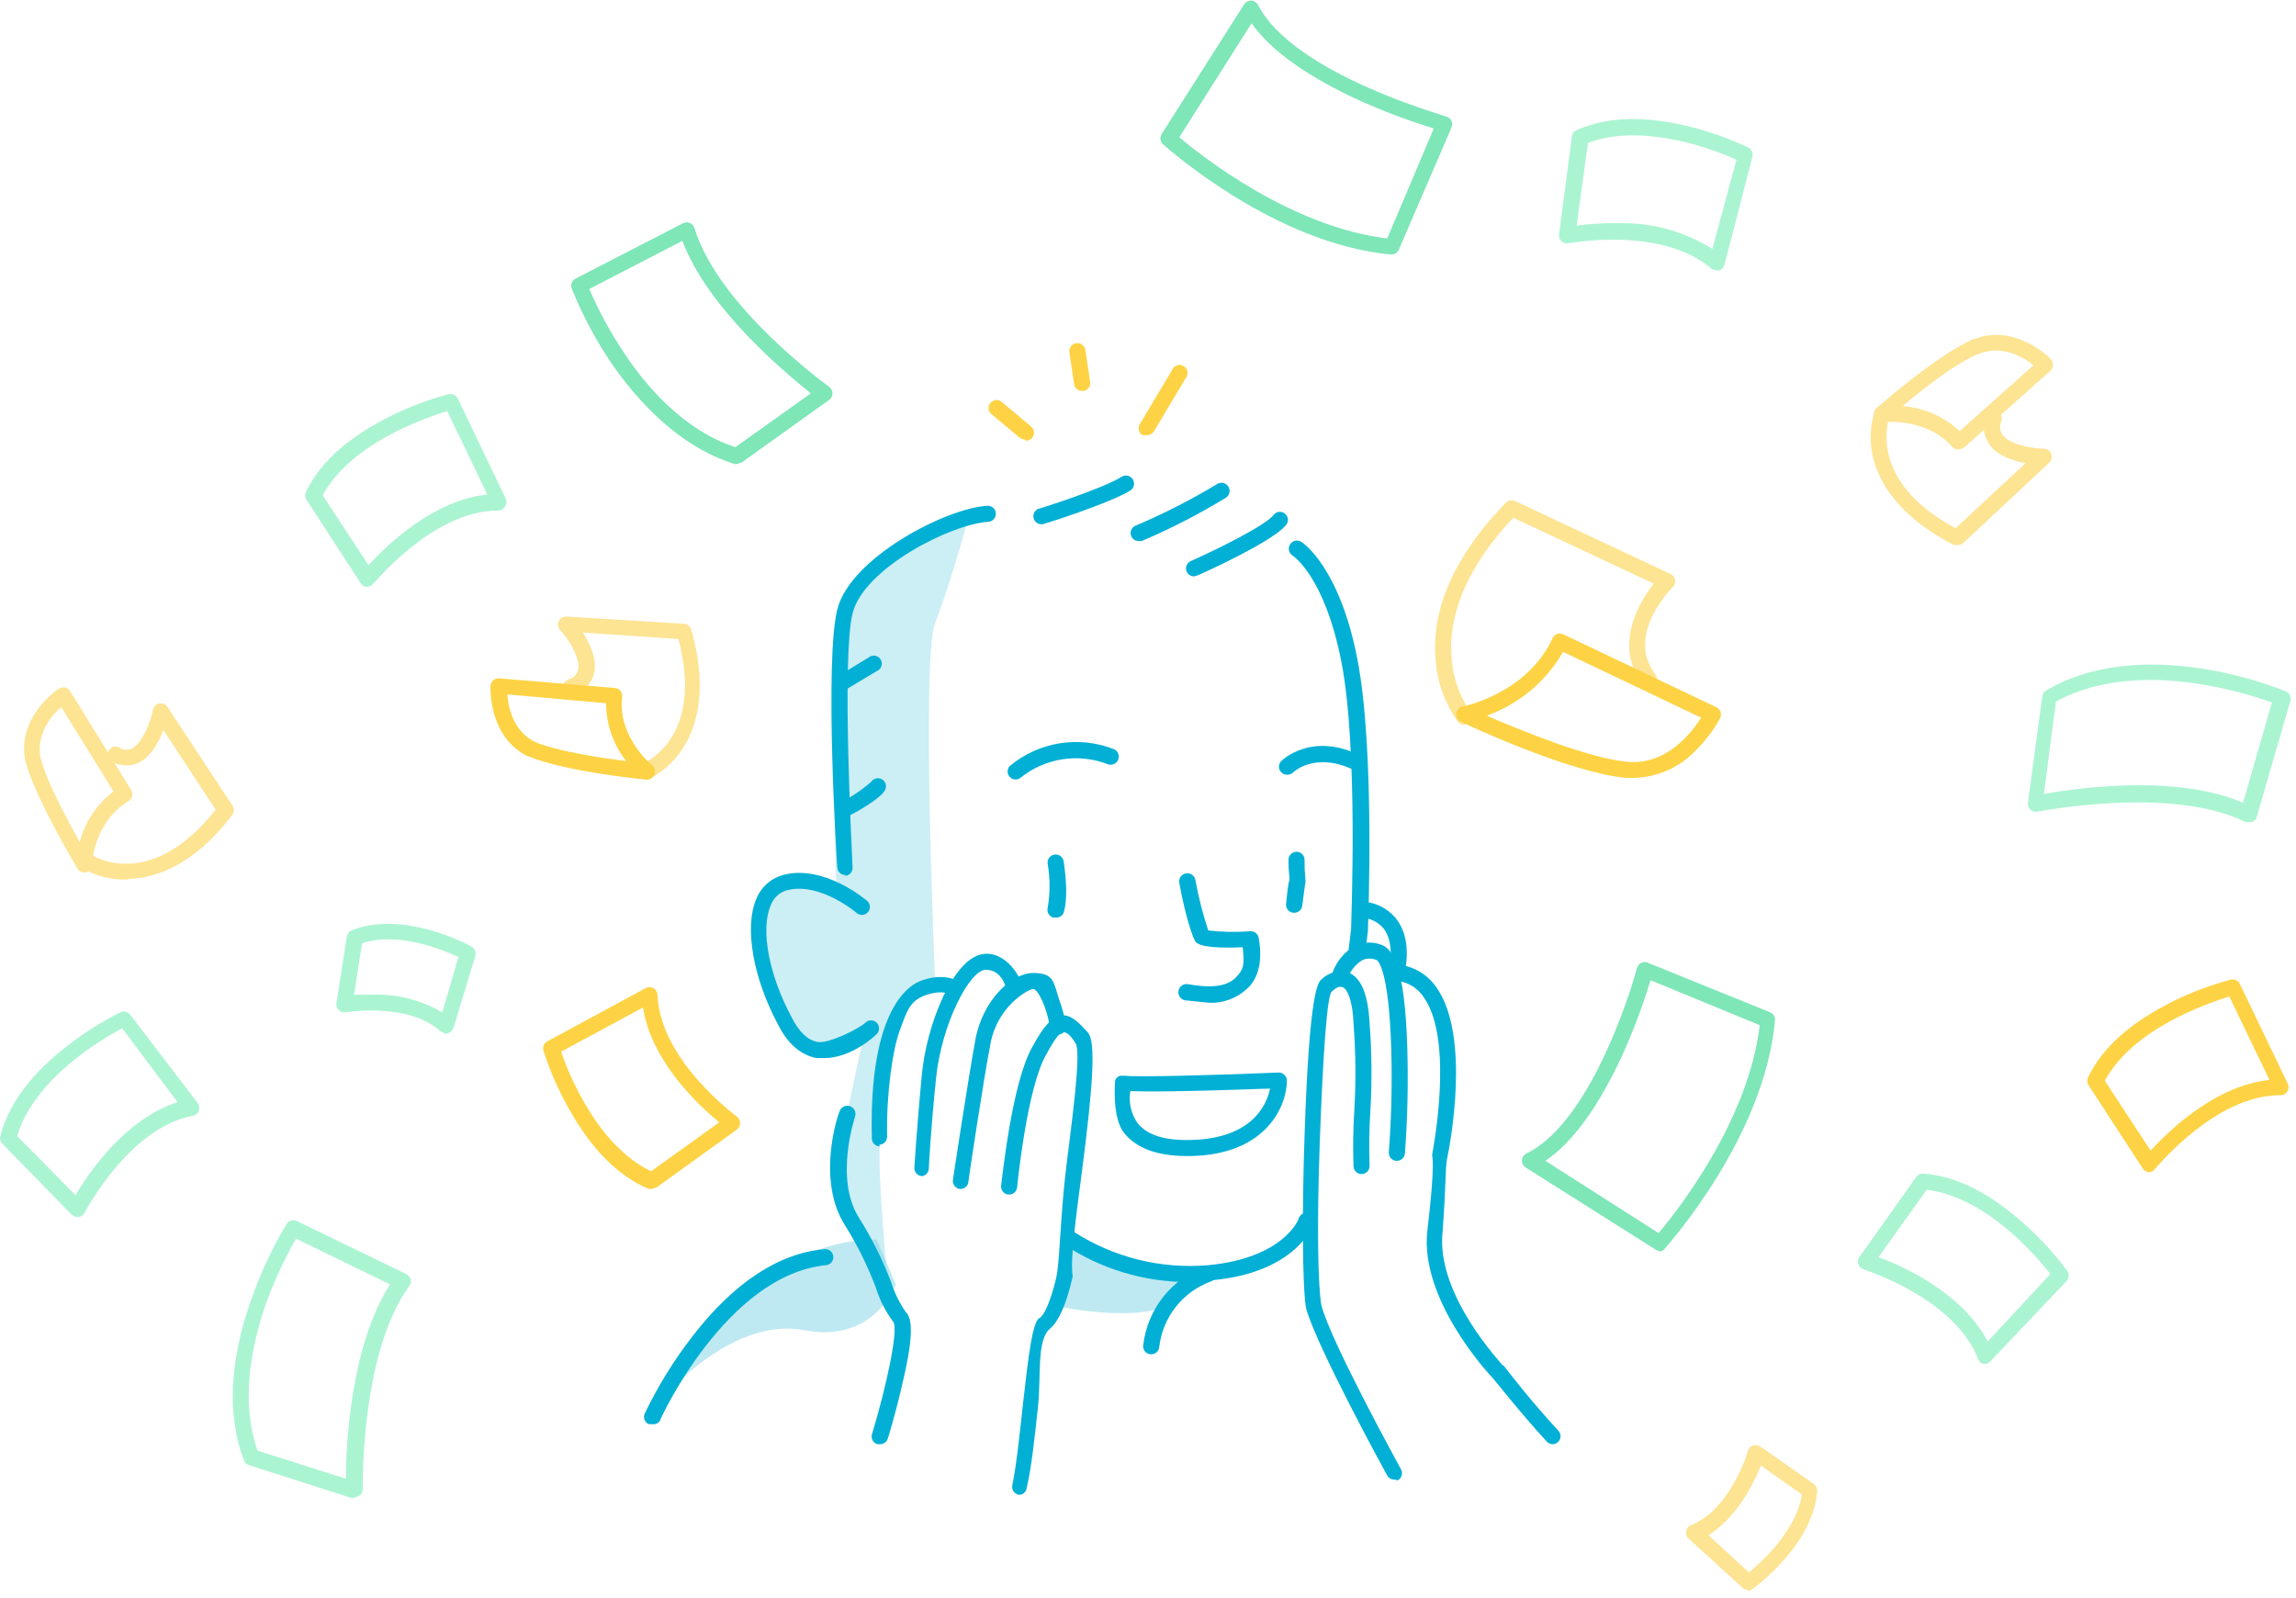 <?xml version="1.0" encoding="UTF-8"?>
<svg width="286px" height="199px" viewBox="0 0 286 199" version="1.1" xmlns="http://www.w3.org/2000/svg" xmlns:xlink="http://www.w3.org/1999/xlink">
    <!-- Generator: Sketch 44.1 (41455) - http://www.bohemiancoding.com/sketch -->
    <title>Artboard</title>
    <desc>Created with Sketch.</desc>
    <defs></defs>
    <g id="Page-1" stroke="none" stroke-width="1" fill="none" fill-rule="evenodd">
        <g id="Artboard" fill-rule="nonzero">
            <path d="M131.6,162.7 C131.6,162.7 144.3,165.5 147.7,161.1 L148.6,159 C148.6,159 134.1,159.2 133,152.7" id="Shape" fill="#80D5E6" opacity="0.5"></path>
            <path d="M83.3,173.4 C83.3,173.4 91.5,164 100.2,165.7 C108.9,167.4 111.6,160 111.6,160 L109.2,154.4 C109.2,154.4 93.7,153.3 83.3,173.4 Z" id="Shape" fill="#80D5E6" opacity="0.5"></path>
            <path d="M110.5,161 L110.5,158.9 C110.5,158.9 109.1,144 109.7,141.7 C110.3,139.4 109.3,133.8 110.8,129.7 C111.842,126.757 113.851,124.254 116.5,122.6 C116.5,122.6 114.7,82 116.5,77.6 C118.173,73.044 119.609,68.405 120.8,63.7 C120.8,63.7 107.4,66.9 105.3,76.1 C103.2,85.3 104.2,111.4 104.2,111.4 C104.2,111.4 93.1,106 94.5,116.5 C97.4,137.9 107.4,130 107.4,130 C107.4,130 103.1,148 104.7,150.1 C106.3,152.2 110.5,161 110.5,161 Z" id="Shape" fill="#80D5E6" opacity="0.4"></path>
            <path d="M148.1,159.7 C142.549,159.714 137.119,158.078 132.5,155 C132.058,154.669 131.969,154.042 132.3,153.6 C132.631,153.158 133.258,153.069 133.7,153.4 C138.678,156.628 144.589,158.105 150.5,157.6 C159.9,156.7 161.8,151.9 161.8,151.7 C161.998,151.221 162.53,150.973 163.025,151.129 C163.52,151.285 163.813,151.794 163.7,152.3 C163.6,152.6 161.5,158.6 150.7,159.5 L148.1,159.7 Z" id="Shape" fill="#03B0D5"></path>
            <path d="M80.3,97.1 C79.84,97.084 79.451,96.757 79.356,96.307 C79.261,95.857 79.486,95.4 79.9,95.2 C80.2,95.1 87.8,92 84.5,79.6 L72.6,78.8 C73.5,80.2 74.4,82.1 74,83.9 C73.699,85.065 72.836,86.004 71.7,86.4 C71.369,86.623 70.937,86.627 70.601,86.412 C70.266,86.196 70.09,85.801 70.155,85.408 C70.22,85.014 70.513,84.696 70.9,84.6 C71.432,84.448 71.848,84.032 72,83.5 C72.4,81.9 70.5,79.2 69.7,78.4 C69.473,78.097 69.436,77.692 69.606,77.353 C69.775,77.014 70.121,76.8 70.5,76.8 L85.2,77.7 C85.617,77.723 85.975,78.002 86.1,78.4 C87.3,82.6 88.1,88.6 85,93.3 C83.908,95.007 82.345,96.361 80.5,97.2 L80.3,97.1 Z" id="Shape" fill="#FDE493"></path>
            <path d="M105.3,109 C104.785,109.003 104.352,108.613 104.3,108.1 C104.2,107 102.7,82.3 104.3,75.9 C105.9,69.5 117.8,63.3 123,63 C123.357,62.982 123.697,63.156 123.891,63.457 C124.085,63.757 124.104,64.138 123.941,64.457 C123.778,64.775 123.457,64.982 123.1,65 C118.4,65.3 107.6,70.8 106.2,76.4 C104.8,82 106.2,107.7 106.2,108 C106.228,108.265 106.148,108.531 105.979,108.738 C105.81,108.944 105.566,109.075 105.3,109.1 L105.3,109 Z" id="Shape" fill="#03B0D5"></path>
            <path d="M129.6,65.3 C129.156,65.246 128.802,64.905 128.733,64.463 C128.663,64.022 128.895,63.588 129.3,63.4 C129.4,63.4 137.3,60.9 139.7,59.4 C140.004,59.204 140.389,59.184 140.711,59.349 C141.033,59.513 141.243,59.837 141.261,60.199 C141.279,60.56 141.104,60.904 140.8,61.1 C138.2,62.7 130.3,65.2 129.9,65.3 L129.6,65.3 Z" id="Shape" fill="#03B0D5"></path>
            <path d="M141.8,67.4 C141.34,67.384 140.951,67.057 140.856,66.607 C140.761,66.157 140.986,65.7 141.4,65.5 C144.92,64.013 148.329,62.275 151.6,60.3 C151.904,60.104 152.289,60.084 152.611,60.249 C152.933,60.413 153.143,60.737 153.161,61.099 C153.179,61.46 153.004,61.804 152.7,62 C149.337,64.055 145.828,65.86 142.2,67.4 L141.8,67.4 Z" id="Shape" fill="#03B0D5"></path>
            <path d="M148.7,71.8 C148.24,71.784 147.851,71.457 147.756,71.007 C147.661,70.557 147.886,70.1 148.3,69.9 C151.7,68.4 157.5,65.5 158.6,64.2 C158.816,63.879 159.197,63.711 159.579,63.769 C159.962,63.826 160.276,64.099 160.388,64.469 C160.499,64.84 160.387,65.241 160.1,65.5 C158.4,67.5 150.1,71.3 149.1,71.7 L148.7,71.8 Z" id="Shape" fill="#03B0D5"></path>
            <path d="M102.7,131.8 L101.7,131.8 C99.7,131.4 98.1,130 96.9,127.6 C93.8,121.8 92.7,115.5 94.2,112 C94.768,110.538 95.99,109.427 97.5,109 C102.6,107.6 107.9,112.1 108.1,112.3 C108.438,112.675 108.444,113.243 108.113,113.625 C107.782,114.006 107.219,114.081 106.8,113.8 C106.7,113.7 102.1,109.8 98,110.9 C97.064,111.171 96.319,111.88 96,112.8 C94.7,115.8 95.8,121.5 98.6,126.7 L98.6,126.7 C99.5,128.5 100.6,129.6 101.9,129.8 C103.2,130 107,128.2 107.9,127.3 C108.298,127.001 108.855,127.041 109.207,127.393 C109.559,127.745 109.599,128.302 109.3,128.7 C109.2,128.9 106.1,131.8 102.7,131.8 Z" id="Shape" fill="#03B0D5"></path>
            <path d="M169,119.3 L168.9,119.3 C168.634,119.275 168.39,119.144 168.221,118.938 C168.052,118.731 167.972,118.465 168,118.2 L168.3,115.7 C168.3,114.6 169.2,93.3 167.1,82.5 C165,71.7 161,69.2 161,69.2 C160.531,68.896 160.396,68.269 160.7,67.8 C161.004,67.331 161.631,67.196 162.1,67.5 C162.3,67.6 166.9,70.7 169.1,82.2 C171.3,93.7 170.4,115 170.4,115.9 L170.4,115.9 L170.1,118.4 C170.075,118.666 169.944,118.91 169.738,119.079 C169.531,119.248 169.265,119.328 169,119.3 L169,119.3 Z" id="Shape" fill="#03B0D5"></path>
            <path d="M127.1,186.2 L126.9,186.2 C126.632,186.152 126.395,185.997 126.244,185.77 C126.093,185.544 126.041,185.266 126.1,185 C126.6,182.6 127,178.8 127.4,175.1 C128.2,168 128.6,165.1 129.4,164.2 L129.5,164.2 C130.4,163.5 131.2,160.8 131.6,159 C132,157.2 132.1,151.2 132.8,145.5 C133.5,139.8 134.7,131.2 134,130 C133.3,128.8 132.7,128.5 132.4,128.6 C132.1,128.7 131.7,128.8 130.3,131.4 C127.9,135.6 126.7,147.8 126.7,147.9 C126.645,148.452 126.152,148.855 125.6,148.8 C125.048,148.745 124.645,148.252 124.7,147.7 C124.8,147.2 126,134.9 128.6,130.4 C130,127.8 131,126.7 132.2,126.5 C133.4,126.3 134.5,127.5 135.5,128.6 C136.5,129.7 136.2,134.9 134.8,145.7 C134.1,151.1 133.3,156.8 133.6,158.8 C133.615,158.899 133.615,159.001 133.6,159.1 C133.4,159.9 132.5,164.1 130.8,165.5 C129.1,166.9 129.7,171.5 129.3,175.2 C128.9,178.9 128.5,182.8 127.9,185.3 C127.864,185.745 127.538,186.112 127.1,186.2 Z" id="Shape" fill="#03B0D5"></path>
            <path d="M119.6,148.1 L119.5,148.1 C118.987,147.999 118.638,147.519 118.7,147 C118.7,146.9 120.6,134.4 121.5,129.5 C122.4,124.6 126,121.2 128.7,121.2 C131.4,121.2 131.2,122.4 132,124.7 C132.348,125.677 132.615,126.68 132.8,127.7 C132.854,128.057 132.713,128.416 132.43,128.641 C132.147,128.866 131.766,128.923 131.43,128.791 C131.094,128.659 130.854,128.357 130.8,128 C130.4,125.5 129.3,123.2 128.7,123.2 C128.1,123.2 124.3,125.3 123.4,129.9 C122.5,134.5 120.6,147.2 120.6,147.4 C120.464,147.833 120.054,148.121 119.6,148.1 Z" id="Shape" fill="#03B0D5"></path>
            <path d="M114.9,146.5 L114.8,146.5 C114.534,146.475 114.29,146.344 114.121,146.138 C113.952,145.931 113.872,145.665 113.9,145.4 C113.9,145.4 114.2,140.6 114.8,134.1 C115.137,130.64 116.049,127.26 117.5,124.1 C118.7,121.7 120.5,118.8 122.9,118.8 C125.3,118.8 127,121.4 127.3,122.7 C127.41,123.252 127.052,123.79 126.5,123.9 C125.948,124.01 125.41,123.652 125.3,123.1 C125.3,123 124.8,120.8 122.8,120.8 C120.8,120.8 117.3,127.5 116.6,134.3 C115.9,141.1 115.7,145.5 115.7,145.5 C115.71,145.983 115.373,146.404 114.9,146.5 Z" id="Shape" fill="#03B0D5"></path>
            <path d="M109.6,142.8 C109.048,142.8 108.6,142.352 108.6,141.8 C108.2,125.6 113.3,122.6 114.9,122.1 C118.2,121 119.8,122.5 120,122.7 L118.6,124 L118.6,124 C118.6,124 117.7,123.2 115.5,123.9 C113.3,124.6 113,125.9 112.1,128.3 C111.2,130.7 110.4,136.1 110.5,141.6 C110.5,142.152 110.052,142.6 109.5,142.6 L109.6,142.8 Z" id="Shape" fill="#03B0D5"></path>
            <path d="M109.6,179.9 L109.3,179.9 C108.782,179.754 108.472,179.223 108.6,178.7 C110.4,172.8 111.9,165.8 111.3,164.7 C110.325,163.404 109.581,161.949 109.1,160.4 C108.089,157.715 106.816,155.136 105.3,152.7 C101.6,147 104.4,138.7 104.6,138.4 C104.793,137.875 105.375,137.607 105.9,137.8 C106.425,137.993 106.693,138.575 106.5,139.1 L106.5,139.1 C106.5,139.2 103.9,146.8 107,151.7 C108.593,154.229 109.933,156.908 111,159.7 C111.413,161.016 112.02,162.263 112.8,163.4 C113.5,164.1 114,165.7 112.4,172.4 C111.6,175.9 110.6,179.3 110.5,179.4 C110.315,179.72 109.969,179.912 109.6,179.9 Z" id="Shape" fill="#03B0D5"></path>
            <path d="M126.5,97.1 C126.1,97.094 125.742,96.851 125.589,96.481 C125.437,96.111 125.52,95.686 125.8,95.4 C129.401,92.412 134.337,91.609 138.7,93.3 C139.225,93.493 139.493,94.075 139.3,94.6 C139.107,95.125 138.525,95.393 138,95.2 C134.325,93.772 130.166,94.421 127.1,96.9 C126.927,97.03 126.716,97.1 126.5,97.1 Z" id="Shape" fill="#03B0D5"></path>
            <path d="M131.5,114.3 L131.2,114.3 C130.682,114.154 130.372,113.623 130.5,113.1 C130.815,111.28 130.815,109.42 130.5,107.6 C130.417,107.048 130.798,106.533 131.35,106.45 C131.902,106.367 132.417,106.748 132.5,107.3 C132.5,107.5 133.2,111.3 132.5,113.7 C132.33,114.094 131.928,114.335 131.5,114.3 Z" id="Shape" fill="#03B0D5"></path>
            <path d="M150.5,124.9 L147.6,124.6 C147.048,124.49 146.69,123.952 146.8,123.4 C146.91,122.848 147.448,122.49 148,122.6 C150.8,123.1 152.8,122.9 153.9,121.8 C155,120.7 155,120.1 154.8,118 C149.9,118.2 149.3,117.6 149,117.4 C148.7,117.2 147.7,114.4 146.9,110 C146.829,109.643 146.953,109.274 147.227,109.034 C147.5,108.793 147.882,108.717 148.227,108.834 C148.572,108.951 148.829,109.243 148.9,109.6 C149.288,111.734 149.823,113.839 150.5,115.9 C152.226,116.104 153.968,116.138 155.7,116 C155.965,115.972 156.231,116.052 156.438,116.221 C156.644,116.39 156.775,116.634 156.8,116.9 L156.8,116.9 C157.4,120.3 156.4,122.2 155.4,123.1 C154.09,124.358 152.313,125.011 150.5,124.9 Z" id="Shape" fill="#03B0D5"></path>
            <path d="M173.7,184.3 C173.331,184.312 172.985,184.12 172.8,183.8 C172.4,183.1 164,167.7 162.7,163 L162.7,163 C162.2,160.4 162.2,150 162.5,141.5 C163.1,123.2 164.2,122.4 164.6,122 C165.519,121.089 166.876,120.779 168.1,121.2 C169.6,121.9 170.4,123.9 170.6,127.4 C170.881,131.06 170.914,134.735 170.7,138.4 C170.553,140.664 170.52,142.933 170.6,145.2 C170.618,145.557 170.444,145.897 170.143,146.091 C169.843,146.285 169.462,146.304 169.143,146.141 C168.825,145.978 168.618,145.657 168.6,145.3 C168.515,142.966 168.549,140.63 168.7,138.3 C168.911,134.702 168.877,131.094 168.6,127.5 L168.6,127.5 C168.5,124.6 167.8,123.2 167.3,123 C166.8,122.8 166.5,123 165.9,123.5 C165.3,124 164.8,131.3 164.4,142.2 C164,153.1 164.2,160.5 164.6,162.6 C165.8,167.2 174.4,182.8 174.5,183 C174.641,183.237 174.678,183.521 174.602,183.786 C174.527,184.051 174.345,184.273 174.1,184.4 L173.7,184.3 Z" id="Shape" fill="#03B0D5"></path>
            <path d="M174,144.6 L173.9,144.6 C173.634,144.575 173.39,144.444 173.221,144.238 C173.052,144.031 172.972,143.765 173,143.5 C173.321,139.241 173.422,134.969 173.3,130.7 C173,120.3 171.5,119.6 171.5,119.6 C170.927,119.343 170.273,119.343 169.7,119.6 C168.868,120.108 168.233,120.884 167.9,121.8 C167.707,122.325 167.125,122.593 166.6,122.4 C166.075,122.207 165.807,121.625 166,121.1 C166.514,119.704 167.506,118.535 168.8,117.8 C169.84,117.318 171.032,117.281 172.1,117.7 C173.4,118.2 175,120.1 175.3,130.6 C175.428,134.969 175.328,139.342 175,143.7 C174.948,144.213 174.515,144.603 174,144.6 Z" id="Shape" fill="#03B0D5"></path>
            <path d="M174,122.4 L173.8,122.4 C173.532,122.352 173.295,122.197 173.144,121.97 C172.993,121.744 172.941,121.466 173,121.2 C173.5,118.6 173.2,116.7 172.3,115.6 C171.609,114.824 170.637,114.356 169.6,114.3 C169.048,114.3 168.6,113.852 168.6,113.3 C168.6,112.748 169.048,112.3 169.6,112.3 C171.218,112.351 172.74,113.077 173.8,114.3 C175.2,116 175.6,118.4 174.9,121.6 C174.812,122.038 174.445,122.364 174,122.4 Z" id="Shape" fill="#03B0D5"></path>
            <path d="M193.4,179.9 C193.136,179.896 192.885,179.788 192.7,179.6 C189.2,175.8 186.2,171.9 185.8,171.5 C185.4,171.1 176.8,161.8 177.8,153.3 C178.8,144.8 178.4,144.1 178.4,144 L178.4,143.8 C178.4,143.7 181.2,129.8 177.4,124.3 C176.689,123.168 175.521,122.402 174.2,122.2 C173.648,122.117 173.267,121.602 173.35,121.05 C173.433,120.498 173.948,120.117 174.5,120.2 C176.342,120.488 177.977,121.541 179,123.1 C183.2,129.2 180.6,142.7 180.3,144.1 C180,145.5 180.2,146.4 179.7,153.4 L179.7,153.4 C178.8,161.3 187.2,170 187.2,170.1 L187.3,170.1 C187.3,170.1 190.4,174.2 194.1,178.2 C194.38,178.486 194.463,178.911 194.311,179.281 C194.158,179.651 193.8,179.894 193.4,179.9 L193.4,179.9 Z" id="Shape" fill="#03B0D5"></path>
            <path d="M161.2,113.7 L161.1,113.7 C160.834,113.675 160.59,113.544 160.421,113.338 C160.252,113.131 160.172,112.865 160.2,112.6 C160.4,110.6 160.5,109.9 160.6,109.7 C160.7,109.5 160.5,108.9 160.5,107.1 C160.5,106.548 160.948,106.1 161.5,106.1 C162.052,106.1 162.5,106.548 162.5,107.1 C162.489,107.901 162.522,108.702 162.6,109.5 C162.635,109.665 162.635,109.835 162.6,110 C162.5,110.5 162.4,111.5 162.2,112.9 C162.104,113.373 161.683,113.71 161.2,113.7 L161.2,113.7 Z" id="Shape" fill="#03B0D5"></path>
            <path d="M160.3,96.5 C159.9,96.494 159.542,96.251 159.389,95.881 C159.237,95.511 159.32,95.086 159.6,94.8 C159.7,94.7 163.3,91.2 169.2,94 C169.603,94.271 169.753,94.792 169.556,95.236 C169.358,95.679 168.871,95.917 168.4,95.8 C163.8,93.7 161.2,96.1 161.1,96.2 C160.892,96.415 160.598,96.525 160.3,96.5 L160.3,96.5 Z" id="Shape" fill="#03B0D5"></path>
            <path d="M147.8,144 C144.1,144 141.5,143 140,141.1 C138.5,139.2 138.9,134.8 138.9,134.6 C139.001,134.321 139.221,134.101 139.5,134 L140.2,134 C141.4,134.2 152.5,133.9 159.3,133.6 C159.564,133.604 159.815,133.712 160,133.9 C160.188,134.085 160.296,134.336 160.3,134.6 C160.3,137.7 157.8,143.8 148.4,144 L147.8,144 Z M140.8,135.9 C140.562,137.3 140.886,138.737 141.7,139.9 C142.9,141.4 145.1,142.1 148.4,142 C156,141.8 157.8,137.6 158.2,135.6 C146.9,136 142.5,136 140.8,135.9 Z" id="Shape" fill="#03B0D5"></path>
            <path d="M105.3,101.8 C104.821,101.833 104.386,101.521 104.264,101.057 C104.142,100.593 104.367,100.107 104.8,99.9 C106.134,99.227 107.378,98.387 108.5,97.4 C108.696,97.096 109.04,96.921 109.401,96.939 C109.763,96.957 110.087,97.167 110.251,97.489 C110.416,97.811 110.396,98.196 110.2,98.5 C109.5,99.6 106.6,101.2 105.8,101.6 L105.3,101.8 Z" id="Shape" fill="#03B0D5"></path>
            <path d="M104.6,86.2 C104.187,86.161 103.841,85.871 103.731,85.472 C103.62,85.073 103.767,84.646 104.1,84.4 L108.2,81.9 C108.504,81.645 108.931,81.594 109.287,81.77 C109.643,81.946 109.861,82.317 109.842,82.713 C109.823,83.11 109.571,83.458 109.2,83.6 L105.2,86 L104.6,86.2 Z" id="Shape" fill="#03B0D5"></path>
            <path d="M143.4,168.7 L143.3,168.7 C143.034,168.675 142.79,168.544 142.621,168.338 C142.452,168.131 142.372,167.865 142.4,167.6 C142.913,163.056 145.983,159.208 150.3,157.7 C150.806,157.587 151.315,157.88 151.471,158.375 C151.627,158.87 151.379,159.402 150.9,159.6 C147.348,160.871 144.827,164.051 144.4,167.8 C144.348,168.313 143.915,168.703 143.4,168.7 Z" id="Shape" fill="#03B0D5"></path>
            <path d="M81.2,177.4 L80.8,177.4 C80.309,177.173 80.088,176.597 80.3,176.1 C81.949,172.662 83.96,169.41 86.3,166.4 C91.4,159.8 97,156.1 102.7,155.6 C103.252,155.545 103.745,155.948 103.8,156.5 C103.855,157.052 103.452,157.545 102.9,157.6 C90.5,158.8 82.2,176.8 82.2,177 C81.973,177.317 81.583,177.473 81.2,177.4 L81.2,177.4 Z" id="Shape" fill="#03B0D5"></path>
            <path d="M91.8,57.8 L91.5,57.8 C86,56.1 80.7,51.8 76.2,45.3 C74.202,42.355 72.525,39.203 71.2,35.9 C71.048,35.431 71.261,34.922 71.7,34.7 L85.1,27.8 C85.363,27.67 85.669,27.661 85.939,27.777 C86.208,27.892 86.413,28.12 86.5,28.4 C89.5,38.3 103.2,48.1 103.3,48.2 C103.552,48.389 103.7,48.685 103.7,49 C103.7,49.315 103.552,49.611 103.3,49.8 L92.4,57.6 L91.8,57.8 Z M73.4,36 C74.643,38.867 76.15,41.612 77.9,44.2 C80.7,48.4 85.4,53.7 91.6,55.7 L101,49 C97.8,46.4 88.2,38.5 85,30 L73.4,36 Z" id="Shape" fill="#7EE6B7"></path>
            <path d="M206.8,155.9 L206.3,155.7 L190,145.4 C189.716,145.201 189.555,144.869 189.575,144.522 C189.596,144.176 189.794,143.864 190.1,143.7 C198.7,139.6 203.9,120.8 203.9,120.6 C203.969,120.328 204.148,120.097 204.396,119.963 C204.643,119.83 204.935,119.807 205.2,119.9 L220.5,126.1 C220.894,126.27 221.135,126.672 221.1,127.1 C219.8,141.6 207.9,154.9 207.4,155.5 C207.257,155.703 207.043,155.846 206.8,155.9 Z M192.5,144.6 L206.6,153.6 C208.9,150.9 217.8,139.6 219.2,127.7 L205.6,122.1 C204.631,125.271 203.462,128.377 202.1,131.4 C199.1,137.9 195.9,142.3 192.5,144.6 Z" id="Shape" fill="#7EE6B7"></path>
            <path d="M81.2,148.1 L80.8,148.1 C77,146.5 73.6,143.1 70.8,138 C69.531,135.744 68.492,133.365 67.7,130.9 C67.548,130.431 67.761,129.922 68.2,129.7 L80.4,123.1 C80.699,122.926 81.067,122.92 81.373,123.082 C81.678,123.245 81.878,123.555 81.9,123.9 C82.2,132.1 91.7,139 91.8,139.1 C92.052,139.289 92.2,139.585 92.2,139.9 C92.2,140.215 92.052,140.511 91.8,140.7 L81.8,147.9 L81.2,148.1 Z M69.9,131 C70.8,133.7 74.4,142.7 81.1,145.9 L89.6,139.8 C87.1,137.8 81.1,132.2 80.1,125.5 L69.9,131 Z" id="Shape" fill="#FDD345"></path>
            <path d="M80.6,97.1 L80.5,97.1 C80.1,97.1 70.3,96.1 65.8,94.2 L65.7,94.2 C60.8,91.7 61.1,85.7 61.1,85.4 C61.125,85.134 61.256,84.89 61.462,84.721 C61.669,84.552 61.935,84.472 62.2,84.5 L76.6,85.7 C76.866,85.725 77.11,85.856 77.279,86.062 C77.448,86.269 77.528,86.535 77.5,86.8 C76.9,91.8 81.2,95.3 81.2,95.3 C81.544,95.558 81.685,96.008 81.549,96.416 C81.413,96.825 81.03,97.1 80.6,97.1 L80.6,97.1 Z M66.6,92.4 C69.4,93.6 74.8,94.4 78,94.8 C76.379,92.75 75.499,90.213 75.5,87.6 L63.2,86.5 C63.3,88.2 64,91.1 66.6,92.4 L66.6,92.4 Z" id="Shape" fill="#FDD345"></path>
            <path d="M182.4,90.3 C182.085,90.3 181.789,90.152 181.6,89.9 C179.945,87.581 178.975,84.844 178.8,82 C178.2,74 183.2,67.1 187.6,62.6 C187.892,62.315 188.327,62.236 188.7,62.4 L208.1,71.5 C208.393,71.636 208.602,71.905 208.662,72.223 C208.721,72.54 208.624,72.867 208.4,73.1 C208.2,73.3 202.4,79.1 206.2,84 C206.531,84.442 206.442,85.069 206,85.4 C205.558,85.731 204.931,85.642 204.6,85.2 C201.2,80.8 203.7,75.6 206,72.7 L188.5,64.5 C183.1,70.2 180.4,76.2 180.8,81.7 C180.921,84.167 181.717,86.554 183.1,88.6 C183.259,88.812 183.327,89.079 183.29,89.341 C183.252,89.604 183.112,89.841 182.9,90 L182.4,90.3 Z" id="Shape" fill="#FDE493"></path>
            <path d="M173.4,31.7 L173.3,31.7 C158.8,30.4 145.5,18.5 144.9,18 C144.518,17.678 144.432,17.122 144.7,16.7 L155,0.5 C155.199,0.216 155.531,0.055 155.878,0.075 C156.224,0.096 156.536,0.294 156.7,0.6 C161.1,9.2 180,14.4 180.1,14.5 C180.398,14.563 180.651,14.759 180.788,15.031 C180.924,15.304 180.928,15.624 180.8,15.9 L174.2,31.2 C174.034,31.49 173.733,31.677 173.4,31.7 Z M146.9,17.1 C149.6,19.4 160.9,28.3 172.8,29.7 L178.6,16 C175.431,15.026 172.325,13.858 169.3,12.5 C162.8,9.5 158.3,6.3 155.9,2.9 L146.9,17.1 Z" id="Shape" fill="#7EE6B7"></path>
            <path d="M203.5,96.9 L202.6,96.9 C195.6,96.3 182.5,90.2 182,89.9 C181.597,89.727 181.354,89.312 181.4,88.876 C181.446,88.44 181.77,88.085 182.2,88 C182.3,88 190.2,86.4 193.4,79.5 C193.627,79.009 194.203,78.788 194.7,79 L213.8,88.1 C214.291,88.327 214.512,88.903 214.3,89.4 C213.527,90.834 212.551,92.147 211.4,93.3 C209.372,95.532 206.516,96.834 203.5,96.9 L203.5,96.9 Z M185.3,89.2 C189.5,91 198,94.5 202.8,94.9 C207.6,95.3 210.7,91.3 211.9,89.4 L194.7,81.2 C192.603,84.865 189.271,87.665 185.3,89.1 L185.3,89.2 Z" id="Shape" fill="#FDD345"></path>
            <path d="M243.9,67.9 L243.4,67.9 C239.5,65.9 234.6,62.4 233.3,56.9 C232.833,54.945 232.937,52.897 233.6,51 C233.871,50.597 234.392,50.447 234.836,50.644 C235.279,50.842 235.517,51.329 235.4,51.8 C235.3,52.1 232.4,59.8 243.6,65.8 L252.3,57.7 C250.7,57.4 248.6,56.7 247.7,55.2 C247.035,54.189 246.922,52.912 247.4,51.8 C247.593,51.275 248.175,51.007 248.7,51.2 C249.225,51.393 249.493,51.975 249.3,52.5 C249.044,53.013 249.083,53.623 249.4,54.1 C250.3,55.5 253.6,55.9 254.7,55.9 C255.082,55.942 255.407,56.199 255.535,56.561 C255.663,56.924 255.571,57.328 255.3,57.6 L244.6,67.6 C244.415,67.788 244.164,67.896 243.9,67.9 Z" id="Shape" fill="#FDE493"></path>
            <path d="M280.1,102.4 L279.7,102.4 C270.5,97.8 253.9,101.1 253.8,101.1 C253.484,101.167 253.155,101.077 252.917,100.859 C252.679,100.641 252.561,100.321 252.6,100 L254.4,86.7 C254.453,86.403 254.636,86.146 254.9,86 C259.9,83 266.7,82.1 274.4,83.3 C277.924,83.861 281.377,84.8 284.7,86.1 C285.178,86.287 285.438,86.805 285.3,87.3 L281.1,101.8 C280.999,102.079 280.779,102.299 280.5,102.4 L280.1,102.4 Z M266.1,97.8 C270.6,97.8 275.5,98.3 279.4,100 L283,87.5 C280.045,86.452 276.998,85.682 273.9,85.2 C268.9,84.4 261.9,84.2 256.1,87.4 L254.6,98.9 C258.431,98.224 262.31,97.856 266.2,97.8 L266.1,97.8 Z" id="Shape" fill="#ABF4D2"></path>
            <path d="M213.9,33.7 L213.2,33.5 C207,28.1 195.5,30.3 195.4,30.3 C195.084,30.367 194.755,30.277 194.517,30.059 C194.279,29.841 194.161,29.521 194.2,29.2 L195.8,17 C195.843,16.645 196.071,16.34 196.4,16.2 C200.2,14.5 205,14.4 210.6,15.8 C213.08,16.425 215.492,17.296 217.8,18.4 C218.194,18.613 218.399,19.063 218.3,19.5 L214.8,33 C214.707,33.341 214.441,33.607 214.1,33.7 L213.9,33.7 Z M201,27.8 L202.1,27.8 C206.06,27.795 209.941,28.904 213.3,31 L216.3,19.9 C213.7,18.7 204.7,15.2 197.8,17.8 L196.4,28.1 C197.925,27.903 199.462,27.803 201,27.8 Z" id="Shape" fill="#ABF4D2"></path>
            <path d="M244,56 L243.9,56 C243.636,55.996 243.385,55.888 243.2,55.7 C239.9,51.9 234.5,52.6 234.5,52.6 C234.082,52.638 233.684,52.41 233.505,52.03 C233.326,51.65 233.404,51.198 233.7,50.9 C234,50.6 241.4,44.1 245.9,42.2 L246,42.2 C251.1,40.3 255.4,44.6 255.5,44.8 C255.855,45.216 255.81,45.839 255.4,46.2 L244.6,55.8 L244,56 Z M237.1,50.6 C239.717,50.811 242.185,51.904 244.1,53.7 L253.3,45.5 C252.1,44.5 249.5,43 246.7,44 C243.9,45 239.6,48.4 237.1,50.5 L237.1,50.6 Z" id="Shape" fill="#FDE493"></path>
            <path d="M45.7,73.1 L45.7,73.1 C45.367,73.077 45.066,72.89 44.9,72.6 L38.2,62.3 C37.989,62.009 37.951,61.627 38.1,61.3 C39.9,57.5 43.5,54.4 48.7,51.8 C51.004,50.662 53.416,49.757 55.9,49.1 C56.337,49.001 56.787,49.206 57,49.6 L63,62.1 C63.149,62.427 63.111,62.809 62.9,63.1 C62.715,63.42 62.369,63.612 62,63.6 L62,63.6 C53.9,63.6 46.6,72.7 46.5,72.7 C46.311,72.952 46.015,73.1 45.7,73.1 Z M40.2,61.7 L45.9,70.4 C48.1,68 53.9,62.3 60.7,61.6 L55.7,51.2 C52.9,52.1 43.7,55.2 40.2,61.7 Z" id="Shape" fill="#ABF4D2"></path>
            <path d="M247.3,169.9 L247.1,169.9 C246.783,169.826 246.522,169.602 246.4,169.3 C243.5,161.7 232.3,158.2 232.1,158.1 C231.808,157.998 231.58,157.766 231.482,157.473 C231.384,157.179 231.428,156.857 231.6,156.6 L238.7,146.6 C238.909,146.318 239.251,146.166 239.6,146.2 C243.8,146.5 248,148.7 252.3,152.6 C254.22,154.321 255.962,156.231 257.5,158.3 C257.793,158.698 257.75,159.251 257.4,159.6 L248,169.5 C247.833,169.726 247.579,169.871 247.3,169.9 L247.3,169.9 Z M234,156.6 C237,157.7 244.4,161 247.6,167.1 L255.4,158.7 C253.7,156.5 247.4,149.1 240,148.2 L234,156.6 Z" id="Shape" fill="#ABF4D2"></path>
            <path d="M55.6,128.8 L54.9,128.5 C50.9,124.8 43.1,126.1 43,126.1 C42.7,126.132 42.401,126.026 42.187,125.813 C41.974,125.599 41.868,125.3 41.9,125 L43.2,116.7 C43.243,116.345 43.471,116.04 43.8,115.9 C50.2,113.3 58.4,117.7 58.7,117.9 C59.139,118.122 59.352,118.631 59.2,119.1 L56.5,128 C56.407,128.341 56.141,128.607 55.8,128.7 L55.6,128.8 Z M46.2,123.9 C49.315,123.772 52.403,124.536 55.1,126.1 L57.1,119.2 C55.1,118.3 49.6,116 45.1,117.5 L44.1,123.9 L46.2,123.9 Z" id="Shape" fill="#ABF4D2"></path>
            <path d="M267.69,146.025 L267.69,146.025 C267.356,146.002 267.056,145.815 266.89,145.525 L260.19,135.225 C259.979,134.933 259.941,134.552 260.09,134.225 C261.89,130.425 265.49,127.325 270.69,124.725 C272.994,123.587 275.406,122.682 277.89,122.025 C278.327,121.926 278.777,122.13 278.99,122.525 L284.99,135.025 C285.124,135.331 285.095,135.684 284.914,135.966 C284.734,136.247 284.424,136.419 284.09,136.425 L283.99,136.425 C275.89,136.425 268.59,145.525 268.49,145.525 C268.323,145.815 268.023,146.002 267.69,146.025 Z M262.19,134.625 L267.89,143.325 C270.09,140.925 275.89,135.225 282.69,134.525 L277.69,124.125 C274.89,125.025 265.69,128.125 262.19,134.625 Z" id="Shape" fill="#FDD345"></path>
            <path d="M217.853,198.169 L217.153,197.869 L210.353,191.669 C210.082,191.439 209.954,191.083 210.015,190.733 C210.077,190.383 210.32,190.092 210.653,189.969 C215.553,188.069 217.753,180.769 217.753,180.669 C217.855,180.377 218.087,180.149 218.38,180.051 C218.674,179.954 218.996,179.997 219.253,180.169 L225.953,184.869 C226.235,185.078 226.387,185.42 226.353,185.769 C225.853,192.469 218.553,197.769 218.253,197.969 L217.853,198.169 Z M212.753,191.169 L217.853,195.869 C219.453,194.569 223.753,190.669 224.453,186.169 L219.353,182.569 C218.453,184.769 216.353,189.069 212.753,191.269 L212.753,191.169 Z" id="Shape" fill="#FDE493"></path>
            <path d="M127.7,54.8 L127.1,54.6 L123.4,51.5 C123.062,51.125 123.056,50.557 123.387,50.175 C123.718,49.794 124.281,49.719 124.7,50 L128.4,53.1 C128.744,53.358 128.885,53.808 128.749,54.216 C128.613,54.625 128.23,54.9 127.8,54.9 L127.7,54.8 Z" id="Shape" fill="#FDD345"></path>
            <path d="M134.8,48.7 C134.317,48.71 133.896,48.373 133.8,47.9 L133.2,43.9 C133.146,43.543 133.287,43.184 133.57,42.959 C133.853,42.734 134.234,42.677 134.57,42.809 C134.906,42.941 135.146,43.243 135.2,43.6 L135.8,47.6 C135.862,48.119 135.513,48.599 135,48.7 L134.8,48.7 Z" id="Shape" fill="#FDD345"></path>
            <path d="M142.8,54.2 L142.3,54.2 C142.072,54.056 141.911,53.827 141.855,53.563 C141.798,53.3 141.851,53.024 142,52.8 L146,46.1 C146.142,45.729 146.49,45.477 146.887,45.458 C147.283,45.439 147.654,45.657 147.83,46.013 C148.006,46.369 147.955,46.796 147.7,47.1 L143.7,53.8 C143.491,54.082 143.149,54.234 142.8,54.2 L142.8,54.2 Z" id="Shape" fill="#FDD345"></path>
            <path d="M44.087,186.599 L43.787,186.599 L30.987,182.499 C30.707,182.398 30.488,182.179 30.387,181.899 C28.287,176.499 28.587,169.599 31.187,162.199 C32.334,158.814 33.843,155.562 35.687,152.499 C35.949,152.047 36.515,151.872 36.987,152.099 L50.587,158.699 C50.861,158.823 51.066,159.063 51.144,159.354 C51.221,159.645 51.164,159.956 50.987,160.199 C44.887,168.499 45.187,185.299 45.187,185.499 C45.187,185.814 45.038,186.111 44.787,186.299 L44.087,186.599 Z M32.087,180.699 L43.087,184.199 C43.087,179.999 43.687,167.599 48.587,159.999 L36.887,154.299 C35.326,157.006 34.021,159.852 32.987,162.799 C31.387,167.599 29.887,174.499 32.087,180.699 Z" id="Shape" fill="#ABF4D2"></path>
            <path d="M9.615,151.588 C9.351,151.584 9.099,151.476 8.915,151.288 L0.315,142.488 C0.07,142.257 -0.043,141.919 0.015,141.588 C1.015,137.588 3.915,133.688 8.515,130.188 C10.539,128.608 12.717,127.234 15.015,126.088 C15.436,125.899 15.932,126.023 16.215,126.388 L24.615,137.388 C24.83,137.662 24.887,138.029 24.765,138.356 C24.642,138.683 24.358,138.923 24.015,138.988 C16.015,140.488 10.615,150.988 10.515,151.088 C10.369,151.351 10.112,151.535 9.815,151.588 L9.615,151.588 Z M2.115,141.488 L9.415,148.888 C11.015,146.088 15.615,139.388 22.115,137.288 L15.215,128.088 C12.615,129.488 4.215,134.388 2.115,141.588 L2.115,141.488 Z" id="Shape" fill="#ABF4D2"></path>
            <path d="M15.663,109.562 C13.845,109.595 12.051,109.146 10.463,108.262 C9.993,107.958 9.859,107.331 10.163,106.862 C10.466,106.392 11.093,106.258 11.563,106.562 C11.863,106.762 18.863,110.962 26.863,100.862 L20.363,90.962 C19.763,92.462 18.763,94.362 17.163,95.062 C16.051,95.54 14.773,95.427 13.763,94.762 C13.389,94.448 13.296,93.91 13.544,93.489 C13.791,93.068 14.306,92.887 14.763,93.062 C15.221,93.412 15.832,93.488 16.363,93.262 C17.863,92.562 18.863,89.462 19.063,88.362 C19.162,87.981 19.477,87.694 19.865,87.629 C20.254,87.564 20.644,87.734 20.863,88.062 L28.963,100.362 C29.182,100.696 29.182,101.128 28.963,101.462 C26.363,104.962 21.963,109.162 16.363,109.462 L15.663,109.562 Z" id="Shape" fill="#FDE493"></path>
            <path d="M10.432,108.683 C10.099,108.66 9.798,108.473 9.632,108.183 C9.432,107.783 4.332,99.383 3.132,94.683 L3.132,94.683 C2.132,89.283 7.132,85.883 7.332,85.783 C7.557,85.634 7.832,85.581 8.095,85.638 C8.359,85.694 8.588,85.855 8.732,86.083 L16.332,98.383 C16.481,98.607 16.534,98.882 16.477,99.146 C16.421,99.41 16.26,99.639 16.032,99.783 C11.632,102.383 11.432,107.783 11.432,107.783 C11.409,108.199 11.13,108.558 10.732,108.683 L10.432,108.683 Z M5.032,94.283 C5.732,97.283 8.332,101.983 9.932,104.883 C10.588,102.372 12.067,100.154 14.132,98.583 L7.632,88.083 C6.432,89.083 4.532,91.383 5.032,94.283 L5.032,94.283 Z" id="Shape" fill="#FDE493"></path>
        </g>
    </g>
</svg>